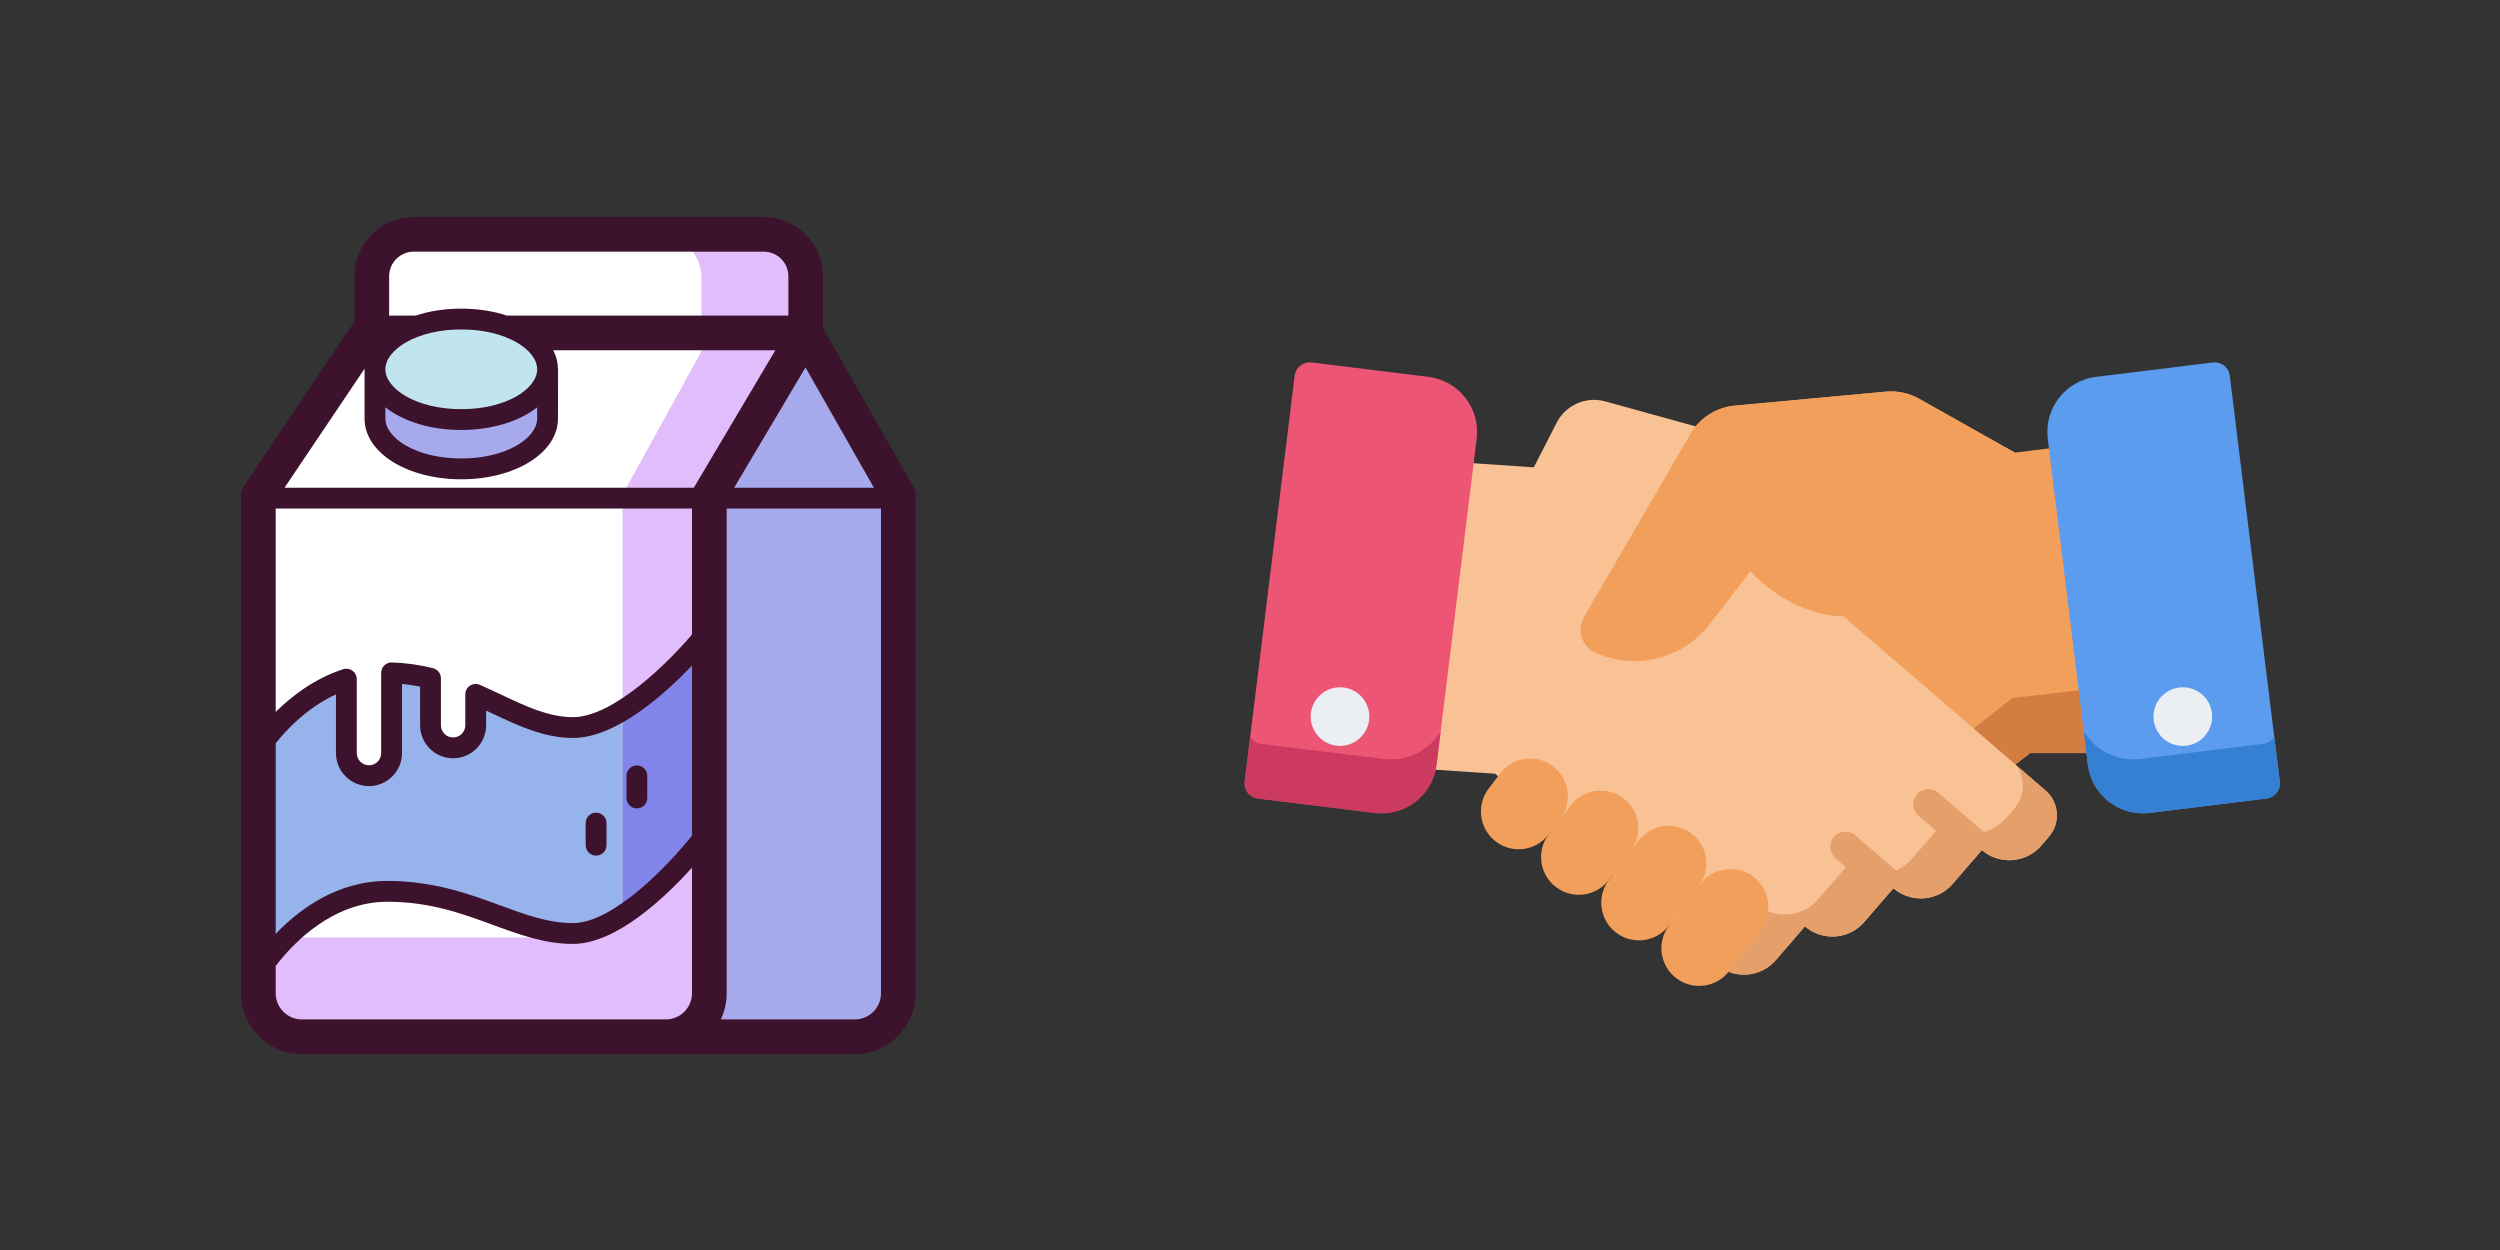 <?xml version="1.0" encoding="UTF-8" standalone="no"?>
<svg
   xmlns:dc="http://purl.org/dc/elements/1.1/"
   xmlns:cc="http://creativecommons.org/ns#"
   xmlns:rdf="http://www.w3.org/1999/02/22-rdf-syntax-ns#"
   xmlns:svg="http://www.w3.org/2000/svg"
   xmlns="http://www.w3.org/2000/svg"
   width="500"
   height="250"
   viewBox="0 0 132.292 66.146"
   version="1.1"
   id="svg8">
  <rect x="0" y="0" width="132.292" height="66.146" fill="#333333" stroke="none"/>
  <defs
     id="defs2">
    <rect
       id="rect17555"
       height="33.9"
       width="45.475"
       y="14.469"
       x="64.906" />
    <rect
       id="rect16657"
       height="39.688"
       width="52.917"
       y="16.536"
       x="16.123" />
    <rect
       id="rect14952"
       height="41.218"
       width="28.356"
       y="11.693"
       x="56.127" />
    <rect
       id="rect12397"
       height="46.715"
       width="47.956"
       y="8.682"
       x="71.934" />
    <rect
       id="rect10750"
       height="32.448"
       width="43.557"
       y="16.955"
       x="54.08" />
    <rect
       id="rect10116"
       height="31.279"
       width="27.917"
       y="16.809"
       x="101.145" />
    <rect
       id="rect9439"
       height="25.14"
       width="57.004"
       y="26.309"
       x="5.262" />
    <rect
       id="rect8476"
       height="26.602"
       width="35.664"
       y="22.217"
       x="51.449" />
    <rect
       id="rect8111"
       height="60.358"
       width="46.715"
       y="-7.441"
       x="111.208" />
    <rect
       id="rect5692"
       height="31.419"
       width="28.319"
       y="19.224"
       x="111.621" />
    <rect
       id="rect4959"
       height="36.794"
       width="38.447"
       y="12.816"
       x="87.437" />
    <rect
       id="rect3591"
       height="32.246"
       width="36.587"
       y="17.57"
       x="2.687" />
    <rect
       x="33.262"
       y="1.89"
       width="32.128"
       height="25.608"
       id="rect952" />
    <rect
       x="23.718"
       y="3.024"
       width="21.45"
       height="20.127"
       id="rect946" />
    <rect
       id="rect952-5"
       height="25.608"
       width="32.128"
       y="1.89"
       x="33.262" />
    <rect
       id="rect1246"
       height="25.608"
       width="32.128"
       y="1.89"
       x="33.262" />
    <rect
       id="rect2592"
       height="20.127"
       width="21.45"
       y="3.024"
       x="23.718" />
    <rect
       x="23.718"
       y="3.024"
       width="21.45"
       height="20.127"
       id="rect2600" />
    <rect
       id="rect2608"
       height="20.127"
       width="21.45"
       y="3.024"
       x="23.718" />
    <rect
       x="2.687"
       y="17.57"
       width="36.587"
       height="32.246"
       id="rect3591-5" />
    <rect
       x="2.687"
       y="17.57"
       width="36.587"
       height="32.246"
       id="rect4205" />
    <rect
       x="111.208"
       y="-7.441"
       width="46.715"
       height="60.358"
       id="rect8139" />
    <rect
       x="51.449"
       y="22.217"
       width="35.664"
       height="26.602"
       id="rect8484" />
    <rect
       x="16.123"
       y="16.536"
       width="52.917"
       height="39.688"
       id="rect16854" />
    <rect
       x="16.123"
       y="16.536"
       width="52.917"
       height="39.688"
       id="rect16860" />
    <rect
       x="64.906"
       y="14.469"
       width="45.475"
       height="33.9"
       id="rect17563" />
    <rect
       x="64.906"
       y="14.469"
       width="45.475"
       height="33.9"
       id="rect20027" />
    <rect
       id="rect28320"
       height="33.9"
       width="45.475"
       y="14.469"
       x="64.906" />
  </defs>
  <g
     transform="matrix(0.265,0,0,0.265,72,33.966)"
     id="g14585">
</g>
  <g
     transform="matrix(0.265,0,0,0.265,72,33.966)"
     id="g14587">
</g>
  <g
     transform="matrix(0.265,0,0,0.265,72,33.966)"
     id="g14589">
</g>
  <g
     transform="matrix(0.265,0,0,0.265,72,33.966)"
     id="g14591">
</g>
  <g
     transform="matrix(0.265,0,0,0.265,72,33.966)"
     id="g14593">
</g>
  <g
     transform="matrix(0.265,0,0,0.265,72,33.966)"
     id="g14595">
</g>
  <g
     transform="matrix(0.265,0,0,0.265,72,33.966)"
     id="g14597">
</g>
  <g
     transform="matrix(0.265,0,0,0.265,72,33.966)"
     id="g14599">
</g>
  <g
     transform="matrix(0.265,0,0,0.265,72,33.966)"
     id="g14601">
</g>
  <g
     transform="matrix(0.265,0,0,0.265,72,33.966)"
     id="g14603">
</g>
  <g
     transform="matrix(0.265,0,0,0.265,72,33.966)"
     id="g14605">
</g>
  <g
     transform="matrix(0.265,0,0,0.265,72,33.966)"
     id="g14607">
</g>
  <g
     transform="matrix(0.265,0,0,0.265,72,33.966)"
     id="g14609">
</g>
  <g
     transform="matrix(0.265,0,0,0.265,72,33.966)"
     id="g14611">
</g>
  <g
     transform="matrix(0.265,0,0,0.265,72,33.966)"
     id="g14613">
</g>
  <g
     transform="matrix(0.091,0,0,0.091,7.027,9.661)"
     id="g34102">
    <g
       id="g34084">
      <path
         d="m 391.359,87.432 -55.853,94.565 v 295.578 l -25.547,19.146 h 109.91 c 13.974,0 25.303,-11.328 25.303,-25.303 V 181.997 Z"
         fill="#a6aaed"
         id="path34062" />
      <path
         d="m 391.321,87.496 0.038,-0.064 h -0.038 V 54.506 c 0,-13.486 -10.933,-24.419 -24.419,-24.419 H 163.394 c -13.487,0 -24.42,10.933 -24.42,24.419 v 32.925 h -2.36 l -63.596,94.565 v 289.421 c 0,13.975 11.329,25.303 25.303,25.303 h 211.637 c 13.974,0 25.303,-11.329 25.303,-25.303 v -289.42 z"
         fill="#ffffff"
         id="path34064" />
      <path
         d="m 72.463,460.257 c 0,0 28.195,-48.105 75.592,-48.105 47.397,0 74.365,24.516 107.87,24.516 33.505,0 75.73,-55.392 75.73,-55.392 V 264.45 c 0,0 -42.225,52.465 -75.73,52.465 -19.129,0 -36.399,-10.386 -56.513,-19.301 v 17.972 c 0,7.258 -5.884,13.142 -13.142,13.142 -7.258,0 -13.142,-5.884 -13.142,-13.142 v -27.313 c -7.064,-1.751 -14.566,-2.924 -22.645,-3.176 v 46.663 c 0,7.258 -5.884,13.142 -13.142,13.142 -7.258,0 -13.142,-5.884 -13.142,-13.142 V 288.741 C 91.086,299.56 72.463,330.413 72.463,330.413"
         fill="#96b4eb"
         id="path34066" />
      <path
         d="m 396.979,55.369 c 0,-13.963 -11.319,-25.282 -25.283,-25.282 h -66.278 c 13.963,0 25.282,11.319 25.282,25.282 v 42.754 l -45.884,83.266 v 235.837 c 0,12.003 -9.149,21.732 -20.436,21.732 H 93.455 c -11.287,0 -20.436,-9.73 -20.436,-21.732 v 54.191 c 0,13.975 11.329,25.303 25.303,25.303 h 211.636 c 13.975,0 25.303,-11.329 25.303,-25.303 v -289.42 l 41.288,-69.601 z"
         fill="#e1bdfc"
         id="path34068" />
      <path
         d="m 284.816,306.988 v 110.238 c 0,3.846 -0.948,7.451 -2.596,10.585 25.881,-15.643 49.433,-46.536 49.433,-46.536 V 264.45 c 10e-4,0 -21.998,27.33 -46.837,42.538 z"
         fill="#8286ea"
         id="path34070" />
      <path
         d="m 241.195,137.264 c 0,16.143 -22.469,29.229 -50.186,29.229 -27.717,0 -50.186,-13.086 -50.186,-29.229 l 0.005,-28.577 100.418,0.227 z"
         fill="#a6aaed"
         id="path34072" />
      <ellipse
         cx="191.009"
         cy="108.586"
         fill="#c1e5ef"
         rx="50.186"
         ry="29.229"
         id="ellipse34074" />
    </g>
    <g
       fill="#3c122c"
       id="g34100">
      <path
         d="m 269.405,391.371 c -3.342,0 -6.052,-2.71 -6.052,-6.052 v -12.865 c 0,-3.342 2.71,-6.052 6.052,-6.052 3.342,0 6.052,2.71 6.052,6.052 v 12.865 c 0,3.343 -2.71,6.052 -6.052,6.052 z"
         id="path34086" />
      <path
         d="m 293.124,363.928 c -3.342,0 -6.052,-2.71 -6.052,-6.052 V 345.01 c 0,-3.342 2.71,-6.052 6.052,-6.052 3.342,0 6.052,2.71 6.052,6.052 v 12.866 c 0,3.342 -2.71,6.052 -6.052,6.052 z"
         id="path34088" />
      <path
         d="M 453.937,177.008 401.408,84.696 V 54.506 C 401.408,35.479 385.928,20 366.902,20 H 163.394 c -19.027,0 -34.505,15.479 -34.505,34.506 v 26.457 c -0.225,0.269 -0.445,0.544 -0.643,0.839 L 64.65,176.367 c -1.119,1.664 -1.717,3.624 -1.717,5.629 v 289.421 c 0,19.514 15.876,35.39 35.39,35.39 h 109.91 101.726 109.91 c 19.513,0 35.389,-15.876 35.389,-35.39 v -289.42 c -10e-4,-1.749 -0.456,-3.468 -1.321,-4.989 z m -62.759,-69.5 39.797,69.937 H 349.69 Z M 163.394,40.174 h 203.508 c 7.903,0 14.333,6.43 14.333,14.333 V 77.346 H 217.528 c -7.859,-2.582 -16.866,-4.04 -26.519,-4.04 -9.653,0 -18.659,1.458 -26.519,4.04 h -15.428 v -22.84 c -0.001,-7.903 6.429,-14.332 14.332,-14.332 z m 71.749,68.412 c 0,11.193 -17.734,23.177 -44.134,23.177 -26.4,0 -44.134,-11.984 -44.134,-23.177 0,-11.193 17.734,-23.177 44.134,-23.177 26.399,0 44.134,11.984 44.134,23.177 z m -88.267,22.098 c 10.22,8.08 26.047,13.183 44.133,13.183 18.093,0 33.926,-5.108 44.146,-13.193 l -0.012,6.579 v 0.011 c 0,11.193 -17.734,23.177 -44.134,23.177 -26.4,0 -44.134,-11.984 -44.134,-23.176 z m -12.091,-22.456 c -0.002,0.12 -0.014,0.238 -0.014,0.358 0,0.042 0.005,0.084 0.005,0.126 l -0.005,28.552 c 0,19.784 24.702,35.281 56.238,35.281 31.535,0 56.238,-15.497 56.238,-35.281 l 0.051,-28.34 c 0.001,-0.307 -0.029,-0.606 -0.073,-0.901 -0.088,-3.679 -1.029,-7.205 -2.712,-10.505 h 129.134 l -47.061,79.332 c -0.114,0.192 -0.2,0.396 -0.3,0.594 H 88.235 Z m -51.68,217.776 c 6.463,-8.077 18.471,-20.756 35.041,-28.391 v 34.147 c 0,10.584 8.61,19.194 19.194,19.194 10.583,0 19.193,-8.611 19.193,-19.194 v -40.222 c 3.504,0.332 7.001,0.854 10.542,1.573 v 22.475 c 0,10.584 8.61,19.194 19.193,19.194 10.584,0 19.194,-8.61 19.194,-19.194 v -8.541 c 1.049,0.492 2.089,0.982 3.121,1.468 15.777,7.432 30.68,14.453 47.34,14.453 25.288,0 53.867,-25.913 69.251,-42.099 v 98.875 c -12.677,15.979 -45.346,50.874 -69.251,50.874 -14.228,0 -27.238,-4.773 -42.303,-10.301 -18.16,-6.663 -38.742,-14.215 -65.566,-14.215 -29.176,0 -51.287,16.497 -64.949,30.757 z m 242.07,-63.212 c -12.762,15.187 -45.366,48.071 -69.251,48.071 -13.953,0 -27.034,-6.163 -42.182,-13.299 -3.833,-1.806 -7.797,-3.673 -11.879,-5.482 -1.871,-0.829 -4.035,-0.656 -5.753,0.46 -1.716,1.116 -2.751,3.025 -2.751,5.073 v 17.972 c 0,3.909 -3.181,7.09 -7.09,7.09 -3.908,0 -7.089,-3.181 -7.089,-7.09 v -27.313 c 0,-2.782 -1.896,-5.205 -4.596,-5.874 -8.094,-2.006 -15.916,-3.102 -23.913,-3.351 -1.659,-0.056 -3.225,0.564 -4.4,1.704 -1.176,1.14 -1.84,2.708 -1.84,4.346 v 46.662 c 0,3.91 -3.181,7.09 -7.089,7.09 -3.91,0 -7.09,-3.181 -7.09,-7.09 v -43.019 c 0,-1.939 -0.929,-3.761 -2.499,-4.899 -1.57,-1.139 -3.59,-1.456 -5.432,-0.853 -16.775,5.481 -29.954,15.635 -39.214,24.847 V 189.549 h 242.07 v 73.243 z M 208.232,486.635 H 98.322 c -8.39,0 -15.217,-6.826 -15.217,-15.217 v -15.891 c 9.889,-12.909 32.839,-37.323 64.949,-37.323 24.674,0 43.342,6.85 61.397,13.474 15.477,5.678 30.094,11.042 46.473,11.042 25.304,0 53.838,-27.246 69.251,-44.342 v 73.04 c 0,8.391 -6.826,15.217 -15.217,15.217 z m 211.636,0 h -77.964 c 2.206,-4.612 3.444,-9.772 3.444,-15.217 V 189.549 h 89.736 v 281.869 c 0,8.39 -6.825,15.217 -15.216,15.217 z"
         id="path34090" />
    </g>
  </g>
  <g
     transform="matrix(0.107,0,0,0.107,65.859,8.281)"
     id="g34321">
    <path
       style="fill:#f29f5c"
       d="m 418.258,249.103 -13.006,-105.653 -24.372,3 0.01,-0.017 -47.25,-26.591 c -5.04,-2.836 -10.824,-4.07 -16.583,-3.538 l -74.606,6.9 c -9.171,0.848 -17.366,6.081 -21.993,14.045 l -52.584,90.508 c -3.883,6.683 -0.835,15.254 6.396,17.985 l 2.151,0.812 c 4.138,1.563 8.391,2.468 12.642,2.822 l -6.663,5.803 -13.33,11.614 -37.913,32.34 c -6.749,5.879 -7.45,16.109 -1.571,22.858 l 3.846,4.405 c 7.55,8.658 20.691,9.557 29.365,2.005 l 14.49,16.62 c 4.711,5.41 11.613,7.803 18.244,6.987 3.985,-0.49 7.873,-2.142 11.12,-4.982 l 14.474,16.621 c 4.728,5.424 11.629,7.801 18.26,6.985 3.985,-0.491 7.874,-2.127 11.122,-4.966 l 7.866,6.798 c 7.552,8.673 20.708,9.57 29.382,2.018 l 10.693,-9.329 89.896,-70.012 0.097,-0.089 35.468,-0.035 z"
       id="path34209" />
    <path
       style="fill:#d37d42"
       d="m 379.731,267.833 -0.097,0.089 -89.896,70.012 -10.693,9.329 c -8.673,7.552 -21.83,6.655 -29.382,-2.018 l -7.866,-6.798 c -3.248,2.839 -7.138,4.476 -11.122,4.966 -6.631,0.816 -13.531,-1.561 -18.26,-6.985 l -14.474,-16.621 c -3.248,2.839 -7.136,4.491 -11.12,4.982 -6.631,0.816 -13.533,-1.576 -18.244,-6.987 l -14.49,-16.62 c -7.426,6.466 -18.118,6.718 -25.781,1.227 -3.93,5.926 -3.616,13.958 1.283,19.582 l 3.846,4.405 c 7.55,8.658 20.691,9.557 29.365,2.005 l 14.49,16.62 c 4.711,5.41 11.613,7.803 18.244,6.987 3.985,-0.49 7.872,-2.142 11.12,-4.982 l 14.474,16.622 c 4.728,5.424 11.629,7.801 18.26,6.985 3.985,-0.491 7.874,-2.127 11.122,-4.966 l 7.866,6.798 c 7.552,8.673 20.708,9.57 29.382,2.018 l 10.693,-9.329 89.896,-70.012 0.097,-0.089 35.468,-0.035 -3.924,-31.876 z"
       id="path34211" />
    <path
       style="fill:#f9c295"
       d="m 396.101,313.533 -48.165,-41.53 -13.394,-11.54 -9.584,-8.254 -41.207,-35.52 4.759,-40.51 c 1.61,-13.701 -7.015,-26.528 -20.311,-30.207 l -89.825,-24.855 c -9.504,-2.63 -19.549,1.78 -24.045,10.557 l -11.296,22.05 -48.488,-3.291 -12.42,105.724 -5.398,45.945 47.198,3.139 0.098,0.089 98.602,84.993 10.745,9.27 c 8.715,7.504 21.866,6.534 29.37,-2.181 l 14.38,-16.686 c 3.263,2.821 7.162,4.436 11.15,4.905 6.635,0.78 13.523,-1.636 18.221,-7.086 l 14.382,-16.701 c 3.263,2.821 7.16,4.452 11.148,4.92 6.635,0.78 13.524,-1.651 18.205,-7.088 l 14.397,-16.7 c 8.715,7.504 21.851,6.532 29.353,-2.168 l 3.822,-4.427 c 5.842,-6.78 5.084,-17.006 -1.697,-22.848 z"
       id="path34213" />
    <g
       id="g34221">
	<path
   style="fill:#e59f6a"
   d="m 396.101,313.533 -14.671,-12.65 c 4.768,6.323 4.67,15.318 -0.711,21.564 l -4.057,4.699 c -7.964,9.235 -21.908,10.267 -31.16,2.301 l -15.284,17.728 c -4.969,5.771 -12.282,8.351 -19.326,7.524 -4.233,-0.497 -8.37,-2.228 -11.834,-5.223 l -15.268,17.73 c -4.987,5.785 -12.298,8.349 -19.342,7.522 -4.233,-0.497 -8.372,-2.212 -11.836,-5.207 l -15.266,17.714 c -2.876,3.341 -6.539,5.592 -10.474,6.752 l 6.499,5.607 c 8.715,7.504 21.866,6.534 29.37,-2.181 l 14.38,-16.686 c 3.263,2.821 7.162,4.436 11.15,4.905 6.635,0.779 13.523,-1.636 18.221,-7.086 l 14.382,-16.701 c 3.263,2.821 7.16,4.452 11.148,4.92 6.635,0.78 13.524,-1.651 18.205,-7.088 l 14.397,-16.7 c 8.715,7.504 21.851,6.532 29.353,-2.168 l 3.822,-4.427 c 5.841,-6.781 5.083,-17.007 -1.698,-22.849 z"
   id="path34215" />

	<path
   style="fill:#e59f6a"
   d="M 369.5,337.416 343.108,314.66 c -3.135,-2.704 -7.872,-2.354 -10.578,0.783 -2.705,3.137 -2.354,7.873 0.783,10.578 l 26.345,22.716 4.966,-5.76 c 1.982,1.707 4.199,2.952 6.52,3.791 1.713,-3.049 1.106,-6.981 -1.644,-9.352 z"
   id="path34217" />

	<path
   style="fill:#e59f6a"
   d="m 327.303,365.627 c 1.807,-3.065 1.228,-7.074 -1.562,-9.48 l -23.708,-20.441 c -3.137,-2.704 -7.872,-2.354 -10.578,0.783 -2.705,3.137 -2.354,7.873 0.783,10.578 l 23.708,20.441 c 0.01,0.008 0.02,0.015 0.03,0.023 l 4.898,-5.688 c 1.953,1.689 4.137,2.942 6.429,3.784 z"
   id="path34219" />

</g>
    <g
       id="g34233">
	<path
   style="fill:#f29f5c"
   d="m 126.385,305.135 -5.713,7.544 c -6.221,8.215 -4.605,19.918 3.61,26.14 v 0 c 8.215,6.221 19.918,4.605 26.14,-3.61 l 5.713,-7.544 c 6.221,-8.215 4.605,-19.918 -3.61,-26.14 v 0 c -8.215,-6.221 -19.919,-4.605 -26.14,3.61 z"
   id="path34223" />

	<path
   style="fill:#f29f5c"
   d="m 161.181,321.002 -10.759,14.207 c -6.221,8.215 -4.605,19.918 3.61,26.14 v 0 c 8.215,6.221 19.918,4.605 26.14,-3.61 l 10.759,-14.207 c 6.221,-8.215 4.605,-19.918 -3.61,-26.14 v 0 c -8.216,-6.221 -19.919,-4.605 -26.14,3.61 z"
   id="path34225" />

	<path
   style="fill:#f29f5c"
   d="m 194.834,338.377 -14.663,19.362 c -6.221,8.215 -4.605,19.918 3.61,26.14 v 0 c 8.215,6.221 19.918,4.605 26.14,-3.61 l 14.663,-19.362 c 6.221,-8.215 4.605,-19.918 -3.61,-26.14 v 0 c -8.215,-6.222 -19.918,-4.605 -26.14,3.61 z"
   id="path34227" />

	<path
   style="fill:#f29f5c"
   d="m 225.435,359.783 -15.514,20.485 c -6.221,8.215 -4.605,19.918 3.61,26.14 v 0 c 8.215,6.221 19.918,4.605 26.14,-3.61 l 15.514,-20.485 c 6.221,-8.215 4.605,-19.918 -3.61,-26.14 v 0 c -8.216,-6.221 -19.919,-4.605 -26.14,3.61 z"
   id="path34229" />

	<path
   style="fill:#f29f5c"
   d="m 380.89,146.433 -47.25,-26.591 c -5.04,-2.836 -10.824,-4.07 -16.583,-3.538 l -74.606,6.9 c -9.171,0.848 -17.366,6.081 -21.993,14.045 l -52.584,90.508 c -3.883,6.684 -0.835,15.254 6.396,17.985 l 2.151,0.812 c 19.275,7.28 41.043,1.085 53.596,-15.252 l 20.147,-26.22 c 0,0 48.429,56.073 101.749,-9.41"
   id="path34231" />

</g>
    <path
       style="fill:#5c9cee"
       d="M 511.945,309.145 487.232,108.394 c -0.243,-1.974 -1.26,-3.771 -2.828,-4.995 -1.568,-1.224 -3.557,-1.774 -5.532,-1.532 l -57.788,7.114 c -15.009,1.848 -25.716,15.562 -23.868,30.57 l 19.844,161.2 c 1.708,13.877 13.559,24.076 27.2,24.076 1.112,0 2.239,-0.068 3.37,-0.207 l 57.788,-7.114 c 4.11,-0.507 7.033,-4.25 6.527,-8.361 z"
       id="path34235" />
    <path
       style="fill:#3580d3"
       d="m 511.945,309.145 -2.713,-22.036 c -1.23,1.805 -3.194,3.095 -5.532,3.383 l -60.577,7.457 c -1.186,0.146 -2.367,0.217 -3.533,0.217 -10.2,0 -19.441,-5.442 -24.553,-13.84 l 2.022,16.424 c 1.708,13.877 13.559,24.076 27.2,24.076 1.112,0 2.239,-0.068 3.37,-0.207 l 57.788,-7.114 c 4.111,-0.506 7.034,-4.249 6.528,-8.36 z"
       id="path34237" />
    <path
       style="fill:#ed5575"
       d="M 90.918,108.98 33.13,101.866 c -1.977,-0.243 -3.964,0.308 -5.532,1.532 -1.568,1.224 -2.585,3.021 -2.828,4.995 L 0.057,309.145 c -0.506,4.111 2.417,7.854 6.527,8.36 l 57.788,7.114 c 1.132,0.139 2.257,0.207 3.37,0.207 13.64,0 25.492,-10.2 27.2,-24.076 l 19.844,-161.2 c 1.848,-15.008 -8.859,-28.722 -23.868,-30.57 z"
       id="path34239" />
    <path
       style="fill:#cc3a60"
       d="M 0.057,309.145 2.77,287.109 c 1.23,1.805 3.194,3.095 5.532,3.383 l 60.577,7.457 c 1.186,0.146 2.367,0.217 3.533,0.217 10.2,0 19.441,-5.442 24.553,-13.84 l -2.022,16.424 c -1.708,13.877 -13.559,24.076 -27.2,24.076 -1.112,0 -2.239,-0.068 -3.37,-0.207 L 6.585,317.505 c -4.112,-0.506 -7.034,-4.249 -6.528,-8.36 z"
       id="path34241" />
    <g
       id="g34247">
	<circle
   style="fill:#ebeef2"
   cx="464"
   cy="277.001"
   r="14.498"
   id="circle34243" />

	<circle
   style="fill:#ebeef2"
   cx="47.19"
   cy="277.001"
   r="14.498"
   id="circle34245" />

</g>
    <g
       id="g34249">
</g>
    <g
       id="g34251">
</g>
    <g
       id="g34253">
</g>
    <g
       id="g34255">
</g>
    <g
       id="g34257">
</g>
    <g
       id="g34259">
</g>
    <g
       id="g34261">
</g>
    <g
       id="g34263">
</g>
    <g
       id="g34265">
</g>
    <g
       id="g34267">
</g>
    <g
       id="g34269">
</g>
    <g
       id="g34271">
</g>
    <g
       id="g34273">
</g>
    <g
       id="g34275">
</g>
    <g
       id="g34277">
</g>
  </g>
</svg>
